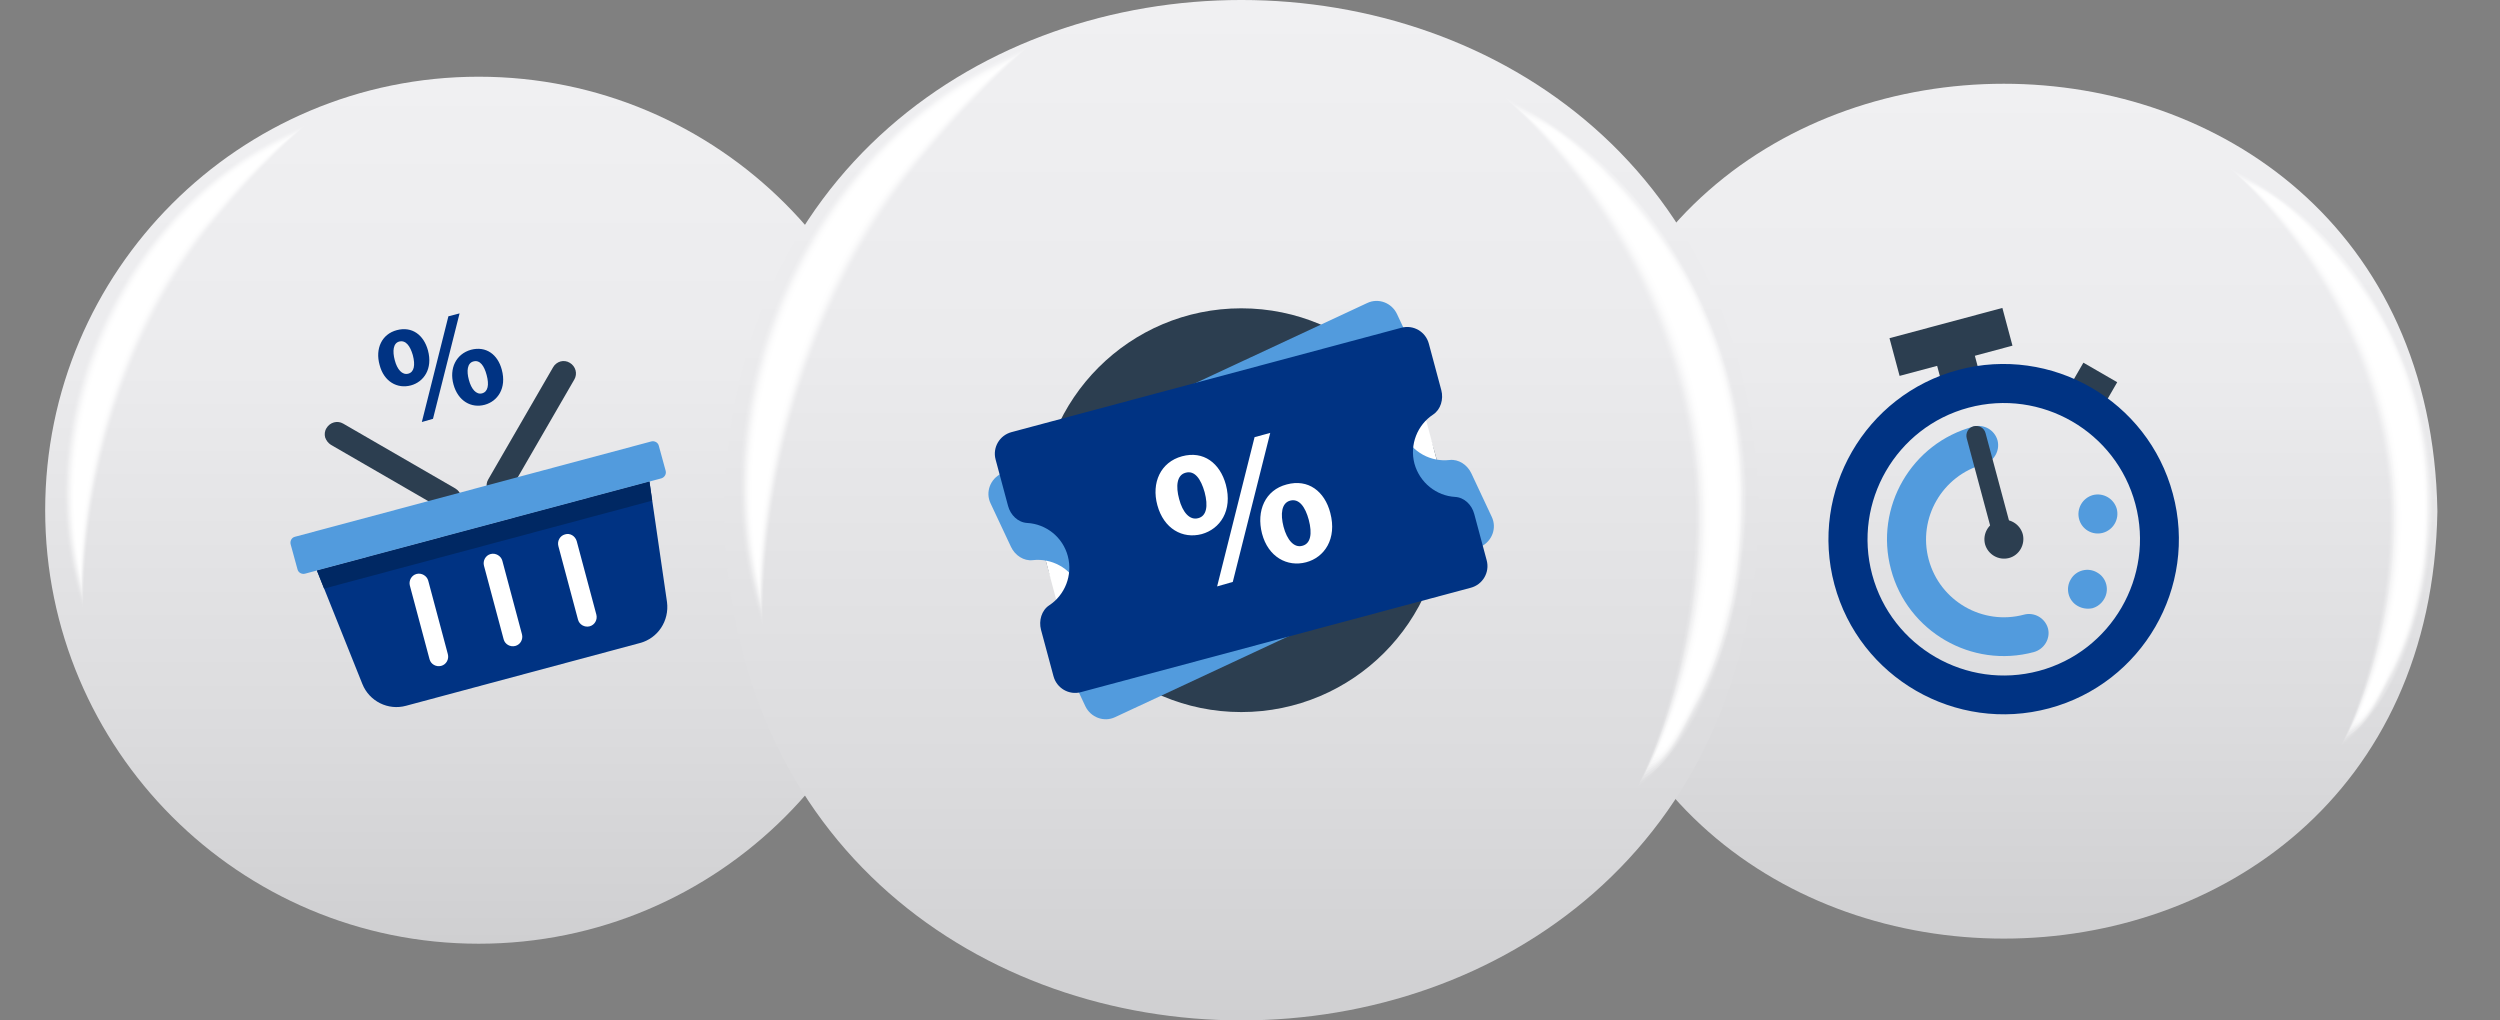 <svg width="98" height="40" viewBox="0 0 98 40" fill="none" xmlns="http://www.w3.org/2000/svg">
<rect x="0" y="0" width="98" height="40" fill="#808080" stroke="none"/>
<path d="M18.764 36.994C28.149 36.994 35.757 29.386 35.757 20C35.757 10.615 28.149 3.007 18.764 3.007C9.379 3.007 1.771 10.615 1.771 20C1.771 29.386 9.379 36.994 18.764 36.994Z" fill="url(#paint0_linear_1403_54007)"/>
<mask id="mask0_1403_54007" style="mask-type:alpha" maskUnits="userSpaceOnUse" x="0" y="3" width="14" height="22">
<path d="M10.569 16.085C7.56 21.708 3.385 25.331 1.25 24.186C-0.884 23.041 -0.176 17.553 2.833 11.941C5.842 6.328 10.018 2.694 12.152 3.84C14.287 4.985 13.579 10.462 10.569 16.085Z" fill="url(#paint1_linear_1403_54007)"/>
</mask>
<g mask="url(#mask0_1403_54007)">
<path opacity="0.048" d="M8.924 8.089C5.155 12.42 3.343 18.209 3.26 23.884C0.74 16.616 4.832 7.714 11.986 4.902C10.903 5.902 9.872 6.954 8.924 8.089Z" fill="white"/>
<path opacity="0.095" d="M8.851 8.13C5.145 12.379 3.333 18.158 3.249 23.707C0.875 16.544 4.853 7.797 11.871 4.986C10.809 5.965 9.789 7.016 8.851 8.13Z" fill="white"/>
<path opacity="0.143" d="M8.778 8.172C5.134 12.347 3.322 18.105 3.239 23.541C1.011 16.471 4.884 7.88 11.777 5.059C10.715 6.037 9.695 7.068 8.778 8.172Z" fill="white"/>
<path opacity="0.191" d="M8.695 8.224C5.113 12.316 3.302 18.053 3.218 23.384C1.125 16.408 4.905 7.974 11.663 5.152C10.611 6.099 9.612 7.13 8.695 8.224Z" fill="white"/>
<path opacity="0.238" d="M8.622 8.266C5.092 12.274 3.302 18.001 3.208 23.208C1.261 16.335 4.936 8.057 11.559 5.215C10.517 6.173 9.518 7.183 8.622 8.266Z" fill="white"/>
<path opacity="0.286" d="M8.549 8.318C5.082 12.254 3.291 17.96 3.197 23.052C1.396 16.273 4.968 8.151 11.454 5.309C10.424 6.235 9.435 7.245 8.549 8.318Z" fill="white"/>
<path opacity="0.333" d="M8.477 8.359C5.072 12.212 3.281 17.908 3.187 22.885C1.521 16.21 5.009 8.245 11.35 5.381C10.33 6.298 9.351 7.297 8.477 8.359Z" fill="white"/>
<path opacity="0.381" d="M8.393 8.401C5.051 12.18 3.27 17.855 3.166 22.707C1.636 16.137 5.03 8.328 11.236 5.464C10.226 6.37 9.258 7.359 8.393 8.401Z" fill="white"/>
<path opacity="0.429" d="M8.32 8.453C5.04 12.149 3.26 17.803 3.156 22.551C1.761 16.075 5.072 8.422 11.132 5.548C10.132 6.433 9.174 7.412 8.32 8.453Z" fill="white"/>
<path opacity="0.476" d="M8.247 8.494C5.03 12.108 3.249 17.751 3.145 22.385C1.885 16.002 5.103 8.505 11.028 5.621C10.038 6.506 9.091 7.474 8.247 8.494Z" fill="white"/>
<path opacity="0.524" d="M8.175 8.536C5.009 12.087 3.249 17.678 3.125 22.208C1.99 15.929 5.134 8.588 10.913 5.704C9.934 6.568 8.997 7.526 8.175 8.536Z" fill="white"/>
<path opacity="0.571" d="M8.091 8.589C4.978 12.098 3.239 17.606 3.104 22.052C2.094 15.877 5.176 8.672 10.799 5.788C9.841 6.641 8.914 7.589 8.091 8.589Z" fill="white"/>
<path opacity="0.619" d="M8.018 8.63C4.957 12.077 3.239 17.533 3.093 21.875C2.208 15.794 5.228 8.745 10.694 5.85C9.747 6.704 8.831 7.641 8.018 8.63Z" fill="white"/>
<path opacity="0.667" d="M7.946 8.682C4.926 12.087 3.239 17.46 3.083 21.718C2.312 15.742 5.29 8.817 10.601 5.943C9.653 6.776 8.737 7.703 7.946 8.682Z" fill="white"/>
<path opacity="0.714" d="M7.873 8.724C4.895 12.076 3.249 17.366 3.072 21.552C2.417 15.679 5.353 8.89 10.497 6.027C9.549 6.839 8.654 7.755 7.873 8.724Z" fill="white"/>
<path opacity="0.762" d="M7.789 8.765C4.853 12.087 3.249 17.283 3.052 21.385C2.51 15.617 5.415 8.953 10.382 6.1C9.455 6.901 8.56 7.818 7.789 8.765Z" fill="white"/>
<path opacity="0.809" d="M7.716 8.817C4.822 12.087 3.249 17.189 3.041 21.219C2.604 15.554 5.499 9.015 10.278 6.183C9.362 6.974 8.477 7.87 7.716 8.817Z" fill="white"/>
<path opacity="0.857" d="M7.644 8.858C4.791 12.086 3.249 17.116 3.031 21.052C2.76 15.877 4.957 10.577 8.883 7.161C8.997 7.015 10.33 6.005 10.174 6.255C9.268 7.036 8.393 7.932 7.644 8.858Z" fill="white"/>
<path opacity="0.905" d="M7.56 8.901C4.738 12.108 3.249 17.054 3.01 20.875C2.843 16.023 4.811 11.119 8.279 7.725C8.633 7.381 9.008 7.058 9.382 6.735C9.424 6.715 10.319 6.069 10.059 6.34C9.164 7.11 8.3 7.985 7.56 8.901Z" fill="white"/>
<path opacity="0.952" d="M7.487 8.952C4.676 12.159 3.26 16.991 3 20.719C2.927 15.939 4.874 11.17 8.258 7.786C8.602 7.443 8.956 7.12 9.32 6.808C9.341 6.797 10.257 6.12 9.955 6.422C9.07 7.172 8.216 8.047 7.487 8.952Z" fill="white"/>
<path d="M2.989 20.553C3.01 15.378 5.363 10.286 9.247 6.881C10.08 6.267 10.09 6.309 9.32 6.964C5.238 10.661 3.395 15.649 2.989 20.553Z" fill="white"/>
</g>
<path d="M25.459 18.877L12.423 22.365L14.204 26.811C14.474 27.488 15.214 27.862 15.922 27.665L25.085 25.207C25.793 25.02 26.24 24.333 26.147 23.604L25.459 18.877Z" fill="#003383"/>
<path d="M21.971 14.169C22.086 14.138 22.221 14.149 22.336 14.222C22.565 14.357 22.648 14.648 22.513 14.877L19.972 19.271C19.837 19.501 19.545 19.584 19.316 19.449C19.087 19.313 19.004 19.022 19.139 18.793L21.68 14.399C21.742 14.284 21.857 14.201 21.971 14.169Z" fill="#2C3E50"/>
<path d="M12.746 17.148C12.715 17.033 12.725 16.898 12.798 16.783C12.933 16.554 13.225 16.471 13.454 16.606L17.848 19.147C18.077 19.282 18.16 19.574 18.025 19.803C17.89 20.032 17.598 20.115 17.369 19.98L12.975 17.439C12.86 17.366 12.787 17.262 12.746 17.148Z" fill="#2C3E50"/>
<path d="M19.233 21.718C19.035 21.77 18.92 21.979 18.972 22.177L19.743 25.061C19.795 25.259 20.003 25.373 20.201 25.321C20.399 25.269 20.514 25.061 20.461 24.863L19.691 21.979C19.639 21.791 19.431 21.666 19.233 21.718ZM16.328 22.499C16.13 22.551 16.015 22.76 16.067 22.957L16.838 25.842C16.89 26.04 17.098 26.154 17.296 26.102C17.494 26.05 17.608 25.842 17.556 25.644L16.786 22.76C16.734 22.572 16.526 22.447 16.328 22.499ZM22.148 20.948C21.95 21 21.836 21.208 21.888 21.406L22.658 24.29C22.71 24.488 22.919 24.603 23.117 24.551C23.314 24.498 23.429 24.29 23.377 24.092L22.606 21.208C22.544 21.01 22.346 20.885 22.148 20.948Z" fill="white"/>
<path d="M25.928 18.751L11.954 22.489C11.829 22.52 11.694 22.447 11.663 22.322L11.392 21.333C11.361 21.208 11.434 21.073 11.559 21.042L25.532 17.304C25.657 17.272 25.793 17.345 25.824 17.47L26.095 18.459C26.126 18.584 26.053 18.709 25.928 18.751Z" fill="#529BDD"/>
<path d="M12.704 23.073L25.564 19.626L25.459 18.877L12.423 22.365L12.704 23.073Z" fill="#002863"/>
<path d="M15.557 12.941C16.151 12.784 16.609 13.128 16.775 13.732C16.973 14.461 16.609 14.971 16.109 15.107C15.578 15.252 15.047 14.961 14.88 14.305C14.703 13.669 14.964 13.097 15.557 12.941ZM15.651 13.388C15.411 13.451 15.38 13.763 15.474 14.117C15.568 14.482 15.765 14.711 16.005 14.648C16.234 14.586 16.286 14.315 16.182 13.919C16.078 13.565 15.911 13.326 15.651 13.388ZM16.536 16.543L17.577 12.399L18.015 12.285L16.973 16.418L16.536 16.543ZM18.462 13.711C19.056 13.555 19.514 13.899 19.67 14.492C19.868 15.221 19.503 15.731 19.004 15.867C18.473 16.012 17.952 15.721 17.775 15.065C17.608 14.45 17.869 13.878 18.462 13.711ZM18.556 14.169C18.316 14.232 18.285 14.544 18.379 14.888C18.473 15.252 18.671 15.481 18.899 15.419C19.129 15.356 19.181 15.086 19.076 14.7C18.983 14.346 18.816 14.096 18.556 14.169Z" fill="#003383"/>
<path d="M95.546 20.042C95.16 42.377 61.934 42.377 61.559 20.042C61.934 -2.303 95.16 -2.303 95.546 20.042Z" fill="url(#paint2_linear_1403_54007)"/>
<mask id="mask1_1403_54007" style="mask-type:alpha" maskUnits="userSpaceOnUse" x="84" y="3" width="14" height="28">
<path d="M84.092 6.485C84.259 6.6 90.464 3.715 90.464 3.715L97.982 16.606L93.588 30.632L89.069 29.674L91.474 17.918L84.092 6.485Z" fill="url(#paint3_linear_1403_54007)"/>
</mask>
<g mask="url(#mask1_1403_54007)">
<path opacity="0.048" d="M87.393 6.589C92.943 9.172 96.066 15.773 95.233 21.76C95.004 24.186 93.838 27.779 91.776 29.216C93.172 26.196 93.9 22.093 93.578 18.782C93.12 14.128 90.777 9.786 87.393 6.589Z" fill="white"/>
<path opacity="0.095" d="M87.518 6.683C92.911 9.193 96.014 15.825 95.213 21.677C95.015 24.02 93.838 27.716 91.849 29.091C93.234 26.05 93.942 22.094 93.63 18.762C93.172 14.159 90.86 9.859 87.518 6.683Z" fill="white"/>
<path opacity="0.143" d="M87.632 6.776C92.891 9.234 95.941 15.846 95.181 21.604C95.015 23.832 93.817 27.695 91.912 28.976C93.297 25.904 93.973 22.104 93.671 18.751C93.224 14.19 90.943 9.921 87.632 6.776Z" fill="white"/>
<path opacity="0.191" d="M87.747 6.88C92.911 9.359 95.858 15.814 95.15 21.531C95.015 23.238 94.556 24.904 93.796 26.435C93.328 27.247 92.849 28.424 91.985 28.861C93.37 25.769 94.025 22.103 93.713 18.74C93.265 14.221 91.027 9.994 87.747 6.88Z" fill="white"/>
<path opacity="0.238" d="M87.872 6.975C90.1 7.849 92.849 11.036 93.9 13.524C95.025 15.992 95.379 18.762 95.129 21.438C95.004 23.135 94.556 24.801 93.807 26.331C93.359 27.112 92.891 28.32 92.058 28.716C93.432 25.592 94.067 22.093 93.765 18.699C93.317 14.253 91.11 10.067 87.872 6.975Z" fill="white"/>
<path opacity="0.286" d="M87.986 7.079C90.048 7.839 92.859 11.129 93.849 13.503C94.963 15.95 95.327 18.699 95.098 21.375C94.973 23.072 94.546 24.738 93.807 26.269C93.39 26.977 92.88 28.299 92.11 28.612C93.474 25.509 94.088 22.073 93.796 18.699C93.37 14.274 91.193 10.13 87.986 7.079Z" fill="white"/>
<path opacity="0.333" d="M88.111 7.172C89.996 7.818 92.88 11.212 93.807 13.472C94.713 15.461 95.14 17.658 95.14 19.823C95.15 22 94.765 24.197 93.828 26.175C93.484 26.769 92.838 28.331 92.193 28.487C93.546 25.415 94.15 22.021 93.859 18.678C93.422 14.305 91.277 10.202 88.111 7.172Z" fill="white"/>
<path opacity="0.381" d="M88.226 7.266C89.944 7.787 92.891 11.296 93.765 13.441C94.661 15.409 95.108 17.595 95.108 19.751C95.129 21.927 94.754 24.113 93.838 26.092C93.557 26.592 92.797 28.341 92.266 28.362C95.525 20.969 94.088 12.899 88.226 7.266Z" fill="white"/>
<path opacity="0.429" d="M88.351 7.37C89.267 7.464 91.953 10.265 92.807 11.743C93.963 13.545 94.671 15.659 94.952 17.772C95.285 20.552 95.015 23.447 93.849 26.009C93.63 26.415 92.755 28.362 92.339 28.237C95.556 20.969 94.119 12.899 88.351 7.37Z" fill="white"/>
<path opacity="0.476" d="M88.465 7.464C89.236 7.443 92.016 10.369 92.807 11.796C93.942 13.566 94.629 15.638 94.91 17.699C95.265 20.469 94.994 23.353 93.859 25.925C93.682 26.269 92.734 28.351 92.412 28.122C95.587 20.969 94.15 12.91 88.465 7.464Z" fill="white"/>
<path opacity="0.524" d="M88.59 7.568C89.017 7.381 91.672 10.005 92.443 11.306C93.047 12.15 93.609 13.222 93.984 14.191C95.389 17.897 95.421 22.187 93.869 25.852C93.724 26.144 92.703 28.351 92.484 28.008C95.619 20.969 94.182 12.91 88.59 7.568Z" fill="white"/>
<path opacity="0.571" d="M88.705 7.662C89.017 7.391 91.724 10.088 92.453 11.368C93.036 12.181 93.567 13.222 93.932 14.149C95.338 17.845 95.389 22.104 93.869 25.758C93.755 26.019 92.672 28.32 92.547 27.872C95.65 20.938 94.213 12.93 88.705 7.662Z" fill="white"/>
<path opacity="0.619" d="M88.83 7.766C89.038 7.422 91.766 10.171 92.474 11.441C95.244 15.544 95.712 21.104 93.88 25.675C93.786 25.915 92.661 28.289 92.62 27.758C92.88 27.164 93.213 26.3 93.37 25.779C95.4 19.386 93.682 12.41 88.83 7.766Z" fill="white"/>
<path opacity="0.667" d="M88.944 7.86C89.048 7.443 91.787 10.244 92.484 11.514C95.192 15.596 95.66 21.063 93.88 25.603C92.859 27.872 92.037 28.945 93.422 25.686C95.442 19.397 93.724 12.42 88.944 7.86Z" fill="white"/>
<path opacity="0.714" d="M89.059 7.953C89.048 7.464 91.818 10.317 92.495 11.577C95.14 15.627 95.608 21.011 93.88 25.509C92.828 27.841 92.151 28.768 93.474 25.571C95.473 19.418 93.765 12.441 89.059 7.953Z" fill="white"/>
<path opacity="0.762" d="M89.184 8.057C88.955 7.641 90.579 8.932 91.776 10.588C91.808 10.619 92.016 10.9 92.037 10.931C92.172 11.129 92.391 11.452 92.516 11.65C95.098 15.669 95.567 20.969 93.9 25.425C92.828 27.831 92.276 28.601 93.546 25.477C95.514 19.428 93.796 12.451 89.184 8.057Z" fill="white"/>
<path opacity="0.809" d="M89.298 8.151C88.965 7.662 90.6 8.974 91.797 10.66C91.818 10.681 92.026 10.983 92.058 11.004C92.193 11.191 92.401 11.525 92.526 11.723C95.046 15.721 95.525 20.927 93.9 25.342C92.807 27.82 92.38 28.424 93.599 25.373C95.546 19.396 93.848 12.503 89.298 8.151Z" fill="white"/>
<path opacity="0.857" d="M89.423 8.255C88.892 7.537 91.193 9.65 92.089 11.087C92.214 11.275 92.422 11.608 92.547 11.796C95.004 15.763 95.483 20.886 93.911 25.269C92.797 27.82 92.495 28.247 93.651 25.29C95.577 19.376 93.911 12.556 89.423 8.255Z" fill="white"/>
<path opacity="0.905" d="M89.538 8.349C88.861 7.526 91.235 9.723 92.12 11.15C92.234 11.337 92.453 11.671 92.568 11.858C94.963 15.794 95.442 20.834 93.921 25.176C92.786 27.81 92.609 28.06 93.713 25.176C95.608 19.345 93.963 12.608 89.538 8.349Z" fill="white"/>
<path opacity="0.952" d="M89.663 8.442C88.892 7.568 91.256 9.754 92.151 11.223C92.266 11.4 92.474 11.743 92.589 11.92C94.911 15.835 95.41 20.781 93.932 25.082C93.744 25.613 93.234 26.716 92.984 27.216C93.161 26.664 93.64 25.519 93.776 25.071C95.639 19.323 94.015 12.659 89.663 8.442Z" fill="white"/>
<path d="M91.943 10.973C95.202 15.638 95.66 22.083 93.026 27.143C94.869 23.197 95.15 17.991 93.359 13.899C92.537 11.91 91.308 10.067 89.777 8.557C89.017 7.787 90.725 9.161 91.943 10.973Z" fill="white"/>
</g>
<path d="M78.493 12.071L74.068 13.257L74.464 14.735L78.889 13.55L78.493 12.071Z" fill="#2C3E50"/>
<path d="M77.215 13.202L75.737 13.598L76.23 15.439L77.708 15.043L77.215 13.202Z" fill="#2C3E50"/>
<path d="M81.669 14.217L81.034 15.317L82.36 16.083L82.995 14.983L81.669 14.217Z" fill="#2C3E50"/>
<path d="M80.323 27.767C76.668 28.746 72.888 26.57 71.909 22.915C70.93 19.261 73.107 15.481 76.761 14.502C80.416 13.523 84.196 15.699 85.175 19.354C86.164 23.019 83.977 26.789 80.323 27.767ZM77.168 15.981C74.325 16.741 72.628 19.677 73.388 22.52C74.148 25.362 77.084 27.059 79.927 26.299C82.769 25.539 84.467 22.603 83.707 19.76C82.947 16.907 80.01 15.22 77.168 15.981Z" fill="#003383"/>
<path d="M79.729 25.561C77.293 26.217 74.773 24.759 74.127 22.323C73.471 19.886 74.929 17.366 77.365 16.721C77.772 16.616 78.188 16.856 78.303 17.262C78.407 17.668 78.167 18.085 77.761 18.199C76.137 18.637 75.168 20.313 75.606 21.937C76.043 23.562 77.719 24.53 79.344 24.093C79.75 23.988 80.166 24.228 80.281 24.634C80.385 25.03 80.135 25.446 79.729 25.561Z" fill="#529BDD"/>
<path d="M81.437 23.749C81.072 23.541 80.958 23.062 81.176 22.708C81.385 22.343 81.864 22.229 82.218 22.448C82.582 22.656 82.697 23.135 82.478 23.489C82.374 23.666 82.207 23.791 82.02 23.843C81.822 23.884 81.614 23.853 81.437 23.749ZM81.499 20.344C81.395 19.938 81.635 19.522 82.041 19.407C82.447 19.303 82.863 19.543 82.978 19.949C83.082 20.355 82.842 20.771 82.436 20.886C82.02 21 81.603 20.75 81.499 20.344Z" fill="#529BDD"/>
<path d="M78.75 21.875C78.344 21.979 77.928 21.739 77.813 21.333C77.709 20.927 77.948 20.51 78.355 20.396C78.761 20.292 79.177 20.531 79.292 20.937C79.396 21.343 79.156 21.77 78.75 21.875ZM78.552 21.135L78.188 21.229L78.552 21.135Z" fill="#2C3E50"/>
<path d="M78.552 21.136C78.344 21.188 78.136 21.073 78.084 20.865L77.095 17.179C77.043 16.971 77.157 16.762 77.365 16.71C77.574 16.658 77.782 16.773 77.834 16.981L78.823 20.667C78.875 20.875 78.75 21.084 78.552 21.136Z" fill="#2C3E50"/>
<path d="M68.952 20C68.494 46.666 28.823 46.666 28.375 20C28.823 -6.667 68.494 -6.667 68.952 20Z" fill="url(#paint4_linear_1403_54007)"/>
<mask id="mask2_1403_54007" style="mask-type:alpha" maskUnits="userSpaceOnUse" x="26" y="0" width="16" height="26">
<path d="M38.61 15.19C35.018 21.895 30.03 26.227 27.479 24.863C24.928 23.499 25.772 16.949 29.374 10.244C32.977 3.538 37.954 -0.794 40.505 0.57C43.056 1.934 42.203 8.484 38.61 15.19Z" fill="url(#paint5_linear_1403_54007)"/>
</mask>
<g mask="url(#mask2_1403_54007)">
<path opacity="0.048" d="M36.653 5.641C32.155 10.816 29.989 17.72 29.895 24.498C26.886 15.825 31.769 5.194 40.307 1.841C39.016 3.028 37.777 4.288 36.653 5.641Z" fill="white"/>
<path opacity="0.095" d="M36.559 5.693C32.134 10.775 29.968 17.668 29.874 24.29C27.032 15.731 31.79 5.287 40.172 1.935C38.902 3.111 37.673 4.361 36.559 5.693Z" fill="white"/>
<path opacity="0.143" d="M36.476 5.746C32.123 10.723 29.968 17.605 29.864 24.092C27.198 15.648 31.832 5.392 40.047 2.028C38.787 3.195 37.569 4.434 36.476 5.746Z" fill="white"/>
<path opacity="0.191" d="M36.382 5.808C32.102 10.692 29.947 17.554 29.843 23.905C27.354 15.586 31.863 5.506 39.922 2.133C38.673 3.278 37.465 4.496 36.382 5.808Z" fill="white"/>
<path opacity="0.238" d="M36.288 5.86C32.082 10.65 29.937 17.491 29.822 23.707C27.5 15.502 31.884 5.61 39.787 2.226C38.548 3.351 37.361 4.569 36.288 5.86Z" fill="white"/>
<path opacity="0.286" d="M36.205 5.912C32.071 10.608 29.926 17.428 29.812 23.499C27.656 15.409 31.925 5.714 39.662 2.31C38.433 3.434 37.257 4.632 36.205 5.912Z" fill="white"/>
<path opacity="0.333" d="M36.111 5.964C32.05 10.566 29.916 17.366 29.791 23.301C27.802 15.325 31.967 5.818 39.537 2.414C38.319 3.517 37.153 4.704 36.111 5.964Z" fill="white"/>
<path opacity="0.381" d="M36.018 6.016C32.03 10.525 29.895 17.303 29.77 23.103C27.948 15.252 31.998 5.923 39.412 2.507C38.204 3.59 37.048 4.767 36.018 6.016Z" fill="white"/>
<path opacity="0.429" d="M35.934 6.078C32.009 10.514 29.895 17.23 29.76 22.905C28.094 15.168 32.04 6.026 39.287 2.601C38.09 3.673 36.944 4.839 35.934 6.078Z" fill="white"/>
<path opacity="0.476" d="M35.841 6.131C31.978 10.504 29.895 17.127 29.739 22.708C28.229 15.086 32.082 6.141 39.152 2.695C37.975 3.757 36.84 4.913 35.841 6.131Z" fill="white"/>
<path opacity="0.524" d="M35.747 6.182C31.936 10.504 29.885 17.032 29.718 22.509C28.364 15.012 32.123 6.245 39.016 2.798C37.861 3.829 36.736 4.975 35.747 6.182Z" fill="white"/>
<path opacity="0.571" d="M35.664 6.235C31.915 10.473 29.885 16.949 29.718 22.301C28.521 14.919 32.186 6.328 38.912 2.882C37.746 3.913 36.632 5.048 35.664 6.235Z" fill="white"/>
<path opacity="0.619" d="M35.57 6.297C31.873 10.483 29.885 16.855 29.697 22.114C28.646 14.856 32.248 6.432 38.777 2.986C37.632 3.996 36.528 5.11 35.57 6.297Z" fill="white"/>
<path opacity="0.667" d="M35.476 6.349C31.832 10.483 29.885 16.751 29.676 21.916C28.802 15.012 31.936 7.672 37.621 3.621C37.798 3.528 38.735 2.892 38.642 3.08C37.517 4.069 36.424 5.183 35.476 6.349Z" fill="white"/>
<path opacity="0.714" d="M35.393 6.401C31.801 10.483 29.895 16.647 29.666 21.718C28.927 14.919 31.998 7.755 37.538 3.704C37.694 3.621 38.652 2.965 38.517 3.173C37.403 4.152 36.32 5.246 35.393 6.401Z" fill="white"/>
<path opacity="0.762" d="M35.299 6.454C31.759 10.484 29.895 16.544 29.645 21.511C29.041 14.815 32.061 7.828 37.455 3.778C37.58 3.716 38.569 3.018 38.392 3.257C37.288 4.236 36.215 5.319 35.299 6.454Z" fill="white"/>
<path opacity="0.809" d="M35.205 6.506C31.717 10.483 29.895 16.439 29.624 21.312C29.145 14.721 32.123 7.911 37.371 3.861C37.475 3.809 38.485 3.09 38.267 3.361C37.173 4.309 36.111 5.381 35.205 6.506Z" fill="white"/>
<path opacity="0.857" d="M35.122 6.568C31.686 10.494 29.905 16.356 29.614 21.125C29.291 14.94 31.915 8.619 36.601 4.548C36.736 4.371 38.329 3.163 38.142 3.465C37.059 4.392 36.007 5.454 35.122 6.568Z" fill="white"/>
<path opacity="0.905" d="M35.028 6.62C31.623 10.525 29.905 16.283 29.593 20.917C29.395 15.127 31.748 9.275 35.882 5.215C36.299 4.798 36.757 4.413 37.194 4.028C37.246 3.996 38.319 3.226 37.996 3.549C36.944 4.475 35.913 5.527 35.028 6.62Z" fill="white"/>
<path opacity="0.952" d="M34.935 6.672C32.238 9.941 30.499 13.981 29.905 18.178C29.52 20.968 29.572 21.426 29.572 19.875C29.728 13.877 32.529 7.994 37.111 4.11C37.142 4.1 38.246 3.298 37.881 3.652C36.83 4.548 35.809 5.589 34.935 6.672Z" fill="white"/>
<path d="M29.562 20.521C29.583 14.336 32.394 8.265 37.038 4.194C38.038 3.465 38.048 3.517 37.121 4.288C32.227 8.744 30.062 14.638 29.562 20.521Z" fill="white"/>
</g>
<mask id="mask3_1403_54007" style="mask-type:alpha" maskUnits="userSpaceOnUse" x="55" y="0" width="17" height="33">
<path d="M55.02 3.684C55.218 3.819 62.632 0.373 62.632 0.373L71.608 15.762L66.36 32.516L60.966 31.37L63.84 17.334L55.02 3.684Z" fill="url(#paint6_linear_1403_54007)"/>
</mask>
<g mask="url(#mask3_1403_54007)">
<path opacity="0.048" d="M58.967 3.809C65.589 6.891 69.317 14.773 68.328 21.926C68.078 24.769 66.62 29.173 64.204 30.829C65.849 27.289 66.755 22.27 66.36 18.376C65.797 12.815 63.007 7.63 58.967 3.809Z" fill="white"/>
<path opacity="0.095" d="M59.102 3.923C65.537 6.922 69.254 14.836 68.286 21.833C68.078 24.55 66.599 29.132 64.277 30.683C65.922 27.102 66.787 22.28 66.401 18.355C65.86 12.847 63.1 7.713 59.102 3.923Z" fill="white"/>
<path opacity="0.143" d="M59.248 4.038C65.568 7.026 69.15 14.804 68.265 21.739C68.098 23.78 67.536 25.779 66.609 27.601C66.037 28.611 65.433 29.985 64.371 30.537C66.016 26.935 66.849 22.27 66.464 18.334C65.922 12.888 63.205 7.796 59.248 4.038Z" fill="white"/>
<path opacity="0.191" d="M59.394 4.152C62.267 5.339 65.454 9.005 66.787 12.128C68.13 15.096 68.536 18.417 68.234 21.645C68.078 23.676 67.526 25.675 66.609 27.497C66.058 28.465 65.475 29.871 64.444 30.392C66.078 26.758 66.88 22.27 66.516 18.313C65.974 12.92 63.298 7.87 59.394 4.152Z" fill="white"/>
<path opacity="0.238" d="M59.529 4.277C62.195 5.318 65.464 9.119 66.724 12.097C68.067 15.043 68.484 18.344 68.192 21.551C68.036 23.582 67.505 25.57 66.609 27.403C66.068 28.33 65.516 29.777 64.517 30.246C66.151 26.58 66.922 22.27 66.557 18.292C66.037 12.95 63.402 7.952 59.529 4.277Z" fill="white"/>
<path opacity="0.286" d="M59.675 4.392C62.132 5.298 65.485 9.223 66.672 12.066C68.005 14.992 68.442 18.272 68.171 21.458C68.025 23.478 67.505 25.467 66.63 27.299C66.141 28.133 65.516 29.736 64.61 30.101C66.235 26.404 66.984 22.281 66.62 18.262C66.099 12.993 63.496 8.036 59.675 4.392Z" fill="white"/>
<path opacity="0.333" d="M59.821 4.506C62.08 5.277 65.516 9.327 66.63 12.024C67.713 14.398 68.223 17.012 68.223 19.615C68.234 22.218 67.786 24.842 66.651 27.195C66.255 27.893 65.454 29.777 64.704 29.954C66.318 26.279 67.047 22.228 66.682 18.24C66.162 13.024 63.6 8.119 59.821 4.506Z" fill="white"/>
<path opacity="0.381" d="M59.956 4.621C62.007 5.245 65.527 9.431 66.568 11.993C67.64 14.346 68.161 16.949 68.171 19.521C68.192 22.114 67.755 24.727 66.651 27.091C66.328 27.674 65.402 29.788 64.777 29.798C66.37 26.154 67.088 22.166 66.734 18.209C66.224 13.065 63.694 8.203 59.956 4.621Z" fill="white"/>
<path opacity="0.429" d="M60.102 4.735C61.195 4.839 64.412 8.192 65.422 9.962C66.807 12.107 67.651 14.638 67.974 17.157C68.38 20.469 68.046 23.936 66.651 26.997C66.391 27.476 65.339 29.809 64.85 29.663C68.713 20.916 67.005 11.399 60.102 4.735Z" fill="white"/>
<path opacity="0.476" d="M60.247 4.86C61.164 4.84 64.485 8.328 65.422 10.035C66.776 12.139 67.599 14.617 67.932 17.085C68.348 20.386 68.026 23.842 66.672 26.904C66.464 27.299 65.308 29.819 64.944 29.517C68.744 20.916 67.047 11.399 60.247 4.86Z" fill="white"/>
<path opacity="0.524" d="M60.383 4.975C61.143 4.829 64.527 8.453 65.422 10.088C66.734 12.16 67.536 14.586 67.88 17.001C68.317 20.292 68.005 23.738 66.682 26.799C66.516 27.143 65.277 29.798 65.027 29.371C68.786 20.916 67.078 11.41 60.383 4.975Z" fill="white"/>
<path opacity="0.571" d="M60.529 5.089C60.914 4.787 64.111 7.973 65.006 9.514C65.693 10.483 66.339 11.722 66.766 12.836C68.442 17.24 68.504 22.332 66.693 26.705C66.557 27.007 65.245 29.777 65.11 29.235C68.817 20.916 67.12 11.42 60.529 5.089Z" fill="white"/>
<path opacity="0.619" d="M60.674 5.204C60.966 4.83 64.152 8.057 65.027 9.598C68.328 14.503 68.9 21.136 66.703 26.602C66.599 26.873 65.235 29.736 65.193 29.08C65.506 28.362 65.901 27.341 66.089 26.716C68.515 19.043 66.495 10.806 60.674 5.204Z" fill="white"/>
<path opacity="0.667" d="M60.81 5.329C60.955 4.85 64.194 8.172 65.037 9.692C68.265 14.565 68.827 21.093 66.703 26.508C65.485 29.226 64.496 30.506 66.151 26.612C68.567 19.053 66.537 10.827 60.81 5.329Z" fill="white"/>
<path opacity="0.714" d="M60.955 5.443C60.976 4.881 64.225 8.234 65.058 9.764C68.213 14.596 68.775 21.02 66.713 26.393C65.464 29.184 64.641 30.298 66.224 26.477C68.609 19.063 66.589 10.847 60.955 5.443Z" fill="white"/>
<path opacity="0.762" d="M61.101 5.558C60.831 5.059 62.757 6.6 64.194 8.578C64.225 8.609 64.475 8.953 64.506 8.994C64.673 9.234 64.923 9.619 65.079 9.859C68.161 14.659 68.723 20.979 66.724 26.31C65.443 29.184 64.777 30.111 66.297 26.373C68.65 19.074 66.63 10.869 61.101 5.558Z" fill="white"/>
<path opacity="0.809" d="M61.237 5.672C60.841 5.089 62.788 6.651 64.225 8.661C64.256 8.692 64.506 9.046 64.527 9.067C64.683 9.296 64.933 9.692 65.089 9.921C68.098 14.69 68.661 20.906 66.724 26.185C65.412 29.152 64.902 29.871 66.36 26.227C68.692 19.084 66.682 10.889 61.237 5.672Z" fill="white"/>
<path opacity="0.857" d="M61.382 5.797C60.747 4.933 63.496 7.474 64.569 9.171C64.714 9.4 64.975 9.796 65.121 10.025C68.046 14.763 68.619 20.875 66.745 26.102C65.412 29.153 65.048 29.673 66.443 26.123C68.734 19.073 66.734 10.931 61.382 5.797Z" fill="white"/>
<path opacity="0.905" d="M61.528 5.912C60.716 4.923 63.559 7.547 64.61 9.265C64.756 9.483 65.006 9.889 65.141 10.108C67.994 14.815 68.577 20.823 66.755 26.008C65.402 29.163 65.183 29.454 66.516 26.008C68.765 19.042 66.797 10.993 61.528 5.912Z" fill="white"/>
<path opacity="0.952" d="M61.674 6.026C60.747 4.974 63.58 7.588 64.641 9.348C64.777 9.566 65.027 9.972 65.162 10.191C67.942 14.866 68.525 20.77 66.776 25.903C66.547 26.539 65.943 27.851 65.641 28.454C65.849 27.799 66.422 26.424 66.589 25.893C68.806 19.01 66.87 11.055 61.674 6.026Z" fill="white"/>
<path d="M64.392 9.036C68.286 14.606 68.838 22.301 65.683 28.34C67.88 23.634 68.224 17.418 66.089 12.524C65.1 10.15 63.642 7.953 61.809 6.141C60.893 5.235 62.934 6.88 64.392 9.036Z" fill="white"/>
</g>
<path d="M48.658 27.913C53.029 27.913 56.572 24.37 56.572 20C56.572 15.629 53.029 12.086 48.658 12.086C44.288 12.086 40.745 15.629 40.745 20C40.745 24.37 44.288 27.913 48.658 27.913Z" fill="#2C3E50"/>
<path d="M55.163 13.708L39.876 17.804L42.15 26.293L57.437 22.197L55.163 13.708Z" fill="white"/>
<path d="M55.031 17.033C54.698 16.325 54.885 15.523 55.416 15.013C55.687 14.763 55.718 14.346 55.562 14.013L54.76 12.306C54.552 11.868 54.031 11.67 53.594 11.879L39.256 18.563C38.819 18.772 38.621 19.292 38.829 19.73L39.631 21.437C39.787 21.77 40.131 22 40.485 21.958C41.214 21.875 41.953 22.26 42.276 22.957C42.609 23.666 42.421 24.467 41.89 24.977C41.62 25.227 41.588 25.644 41.745 25.977L42.546 27.685C42.755 28.122 43.275 28.32 43.712 28.112L58.05 21.427C58.488 21.219 58.686 20.698 58.477 20.261L57.676 18.553C57.519 18.22 57.176 17.991 56.822 18.032C56.093 18.116 55.364 17.73 55.031 17.033Z" fill="#529BDD"/>
<path d="M55.447 18.178C55.249 17.428 55.562 16.657 56.176 16.252C56.478 16.054 56.593 15.648 56.499 15.293L56.01 13.471C55.885 13.003 55.406 12.722 54.937 12.847L39.652 16.939C39.183 17.064 38.902 17.543 39.027 18.011L39.516 19.833C39.61 20.187 39.901 20.479 40.266 20.5C41.005 20.541 41.661 21.052 41.859 21.801C42.057 22.551 41.745 23.322 41.13 23.728C40.828 23.925 40.714 24.331 40.807 24.686L41.297 26.508C41.422 26.976 41.901 27.258 42.369 27.133L57.655 23.04C58.123 22.915 58.404 22.436 58.279 21.968L57.79 20.146C57.696 19.792 57.405 19.5 57.04 19.479C56.312 19.438 55.656 18.927 55.447 18.178Z" fill="#003383"/>
<path d="M46.336 17.886C47.18 17.657 47.825 18.157 48.054 19C48.325 20.021 47.825 20.739 47.107 20.937C46.357 21.135 45.618 20.729 45.368 19.802C45.129 18.927 45.493 18.115 46.336 17.886ZM46.472 18.532C46.128 18.625 46.087 19.063 46.222 19.562C46.357 20.083 46.638 20.406 46.971 20.312C47.294 20.229 47.367 19.844 47.221 19.292C47.076 18.782 46.836 18.427 46.472 18.532ZM47.711 22.988L49.179 17.136L49.793 16.97L48.325 22.811L47.711 22.988ZM50.439 18.99C51.282 18.761 51.928 19.261 52.147 20.104C52.417 21.124 51.917 21.853 51.199 22.041C50.46 22.238 49.71 21.832 49.471 20.916C49.241 20.021 49.596 19.208 50.439 18.99ZM50.574 19.625C50.231 19.719 50.189 20.156 50.314 20.645C50.449 21.166 50.73 21.489 51.053 21.395C51.376 21.312 51.449 20.927 51.303 20.375C51.168 19.875 50.928 19.531 50.574 19.625Z" fill="white"/>
<defs>
<linearGradient id="paint0_linear_1403_54007" x1="18.769" y1="36.995" x2="18.769" y2="3.006" gradientUnits="userSpaceOnUse">
<stop stop-color="#CFCFD1"/>
<stop offset="0.257" stop-color="#DCDCDE"/>
<stop offset="0.663" stop-color="#EBEBED"/>
<stop offset="1" stop-color="#F0F0F2"/>
</linearGradient>
<linearGradient id="paint1_linear_1403_54007" x1="1.243" y1="24.186" x2="12.151" y2="3.837" gradientUnits="userSpaceOnUse">
<stop/>
<stop offset="0.04" stop-color="#1D1D1D"/>
<stop offset="0.143" stop-color="#606060"/>
<stop offset="0.241" stop-color="#999999"/>
<stop offset="0.331" stop-color="#C5C5C5"/>
<stop offset="0.411" stop-color="#E5E5E5"/>
<stop offset="0.478" stop-color="#F8F8F8"/>
<stop offset="0.524" stop-color="white"/>
<stop offset="0.567" stop-color="#F9F9F9"/>
<stop offset="0.627" stop-color="#E6E6E6"/>
<stop offset="0.697" stop-color="#C9C9C9"/>
<stop offset="0.775" stop-color="#9F9F9F"/>
<stop offset="0.859" stop-color="#6A6A6A"/>
<stop offset="0.947" stop-color="#2A2A2A"/>
<stop offset="1"/>
</linearGradient>
<linearGradient id="paint2_linear_1403_54007" x1="78.548" y1="36.791" x2="78.548" y2="3.285" gradientUnits="userSpaceOnUse">
<stop stop-color="#CFCFD1"/>
<stop offset="0.257" stop-color="#DCDCDE"/>
<stop offset="0.663" stop-color="#EBEBED"/>
<stop offset="1" stop-color="#F0F0F2"/>
</linearGradient>
<linearGradient id="paint3_linear_1403_54007" x1="95.025" y1="30.323" x2="89.416" y2="3.931" gradientUnits="userSpaceOnUse">
<stop/>
<stop offset="0.043" stop-color="#343434"/>
<stop offset="0.088" stop-color="#636363"/>
<stop offset="0.137" stop-color="#8D8D8D"/>
<stop offset="0.187" stop-color="#B0B0B0"/>
<stop offset="0.24" stop-color="#CDCDCD"/>
<stop offset="0.296" stop-color="#E3E3E3"/>
<stop offset="0.357" stop-color="#F3F3F3"/>
<stop offset="0.427" stop-color="#FCFCFC"/>
<stop offset="0.524" stop-color="white"/>
<stop offset="0.594" stop-color="#FCFCFC"/>
<stop offset="0.656" stop-color="#F1F1F1"/>
<stop offset="0.713" stop-color="#DFDFDF"/>
<stop offset="0.769" stop-color="#C6C6C6"/>
<stop offset="0.823" stop-color="#A5A5A5"/>
<stop offset="0.876" stop-color="#7D7D7D"/>
<stop offset="0.929" stop-color="#4E4E4E"/>
<stop offset="0.979" stop-color="#191919"/>
<stop offset="1"/>
</linearGradient>
<linearGradient id="paint4_linear_1403_54007" x1="48.658" y1="40.001" x2="48.658" y2="-0.001" gradientUnits="userSpaceOnUse">
<stop stop-color="#CFCFD1"/>
<stop offset="0.257" stop-color="#DCDCDE"/>
<stop offset="0.663" stop-color="#EBEBED"/>
<stop offset="1" stop-color="#F0F0F2"/>
</linearGradient>
<linearGradient id="paint5_linear_1403_54007" x1="27.48" y1="24.863" x2="40.502" y2="0.57" gradientUnits="userSpaceOnUse">
<stop/>
<stop offset="0.04" stop-color="#1D1D1D"/>
<stop offset="0.143" stop-color="#606060"/>
<stop offset="0.241" stop-color="#999999"/>
<stop offset="0.331" stop-color="#C5C5C5"/>
<stop offset="0.411" stop-color="#E5E5E5"/>
<stop offset="0.478" stop-color="#F8F8F8"/>
<stop offset="0.524" stop-color="white"/>
<stop offset="0.567" stop-color="#F9F9F9"/>
<stop offset="0.627" stop-color="#E6E6E6"/>
<stop offset="0.697" stop-color="#C9C9C9"/>
<stop offset="0.775" stop-color="#9F9F9F"/>
<stop offset="0.859" stop-color="#6A6A6A"/>
<stop offset="0.947" stop-color="#2A2A2A"/>
<stop offset="1"/>
</linearGradient>
<linearGradient id="paint6_linear_1403_54007" x1="68.075" y1="32.145" x2="61.378" y2="0.636" gradientUnits="userSpaceOnUse">
<stop/>
<stop offset="0.043" stop-color="#343434"/>
<stop offset="0.088" stop-color="#636363"/>
<stop offset="0.137" stop-color="#8D8D8D"/>
<stop offset="0.187" stop-color="#B0B0B0"/>
<stop offset="0.24" stop-color="#CDCDCD"/>
<stop offset="0.296" stop-color="#E3E3E3"/>
<stop offset="0.357" stop-color="#F3F3F3"/>
<stop offset="0.427" stop-color="#FCFCFC"/>
<stop offset="0.524" stop-color="white"/>
<stop offset="0.594" stop-color="#FCFCFC"/>
<stop offset="0.656" stop-color="#F1F1F1"/>
<stop offset="0.713" stop-color="#DFDFDF"/>
<stop offset="0.769" stop-color="#C6C6C6"/>
<stop offset="0.823" stop-color="#A5A5A5"/>
<stop offset="0.876" stop-color="#7D7D7D"/>
<stop offset="0.929" stop-color="#4E4E4E"/>
<stop offset="0.979" stop-color="#191919"/>
<stop offset="1"/>
</linearGradient>
</defs>
</svg>
